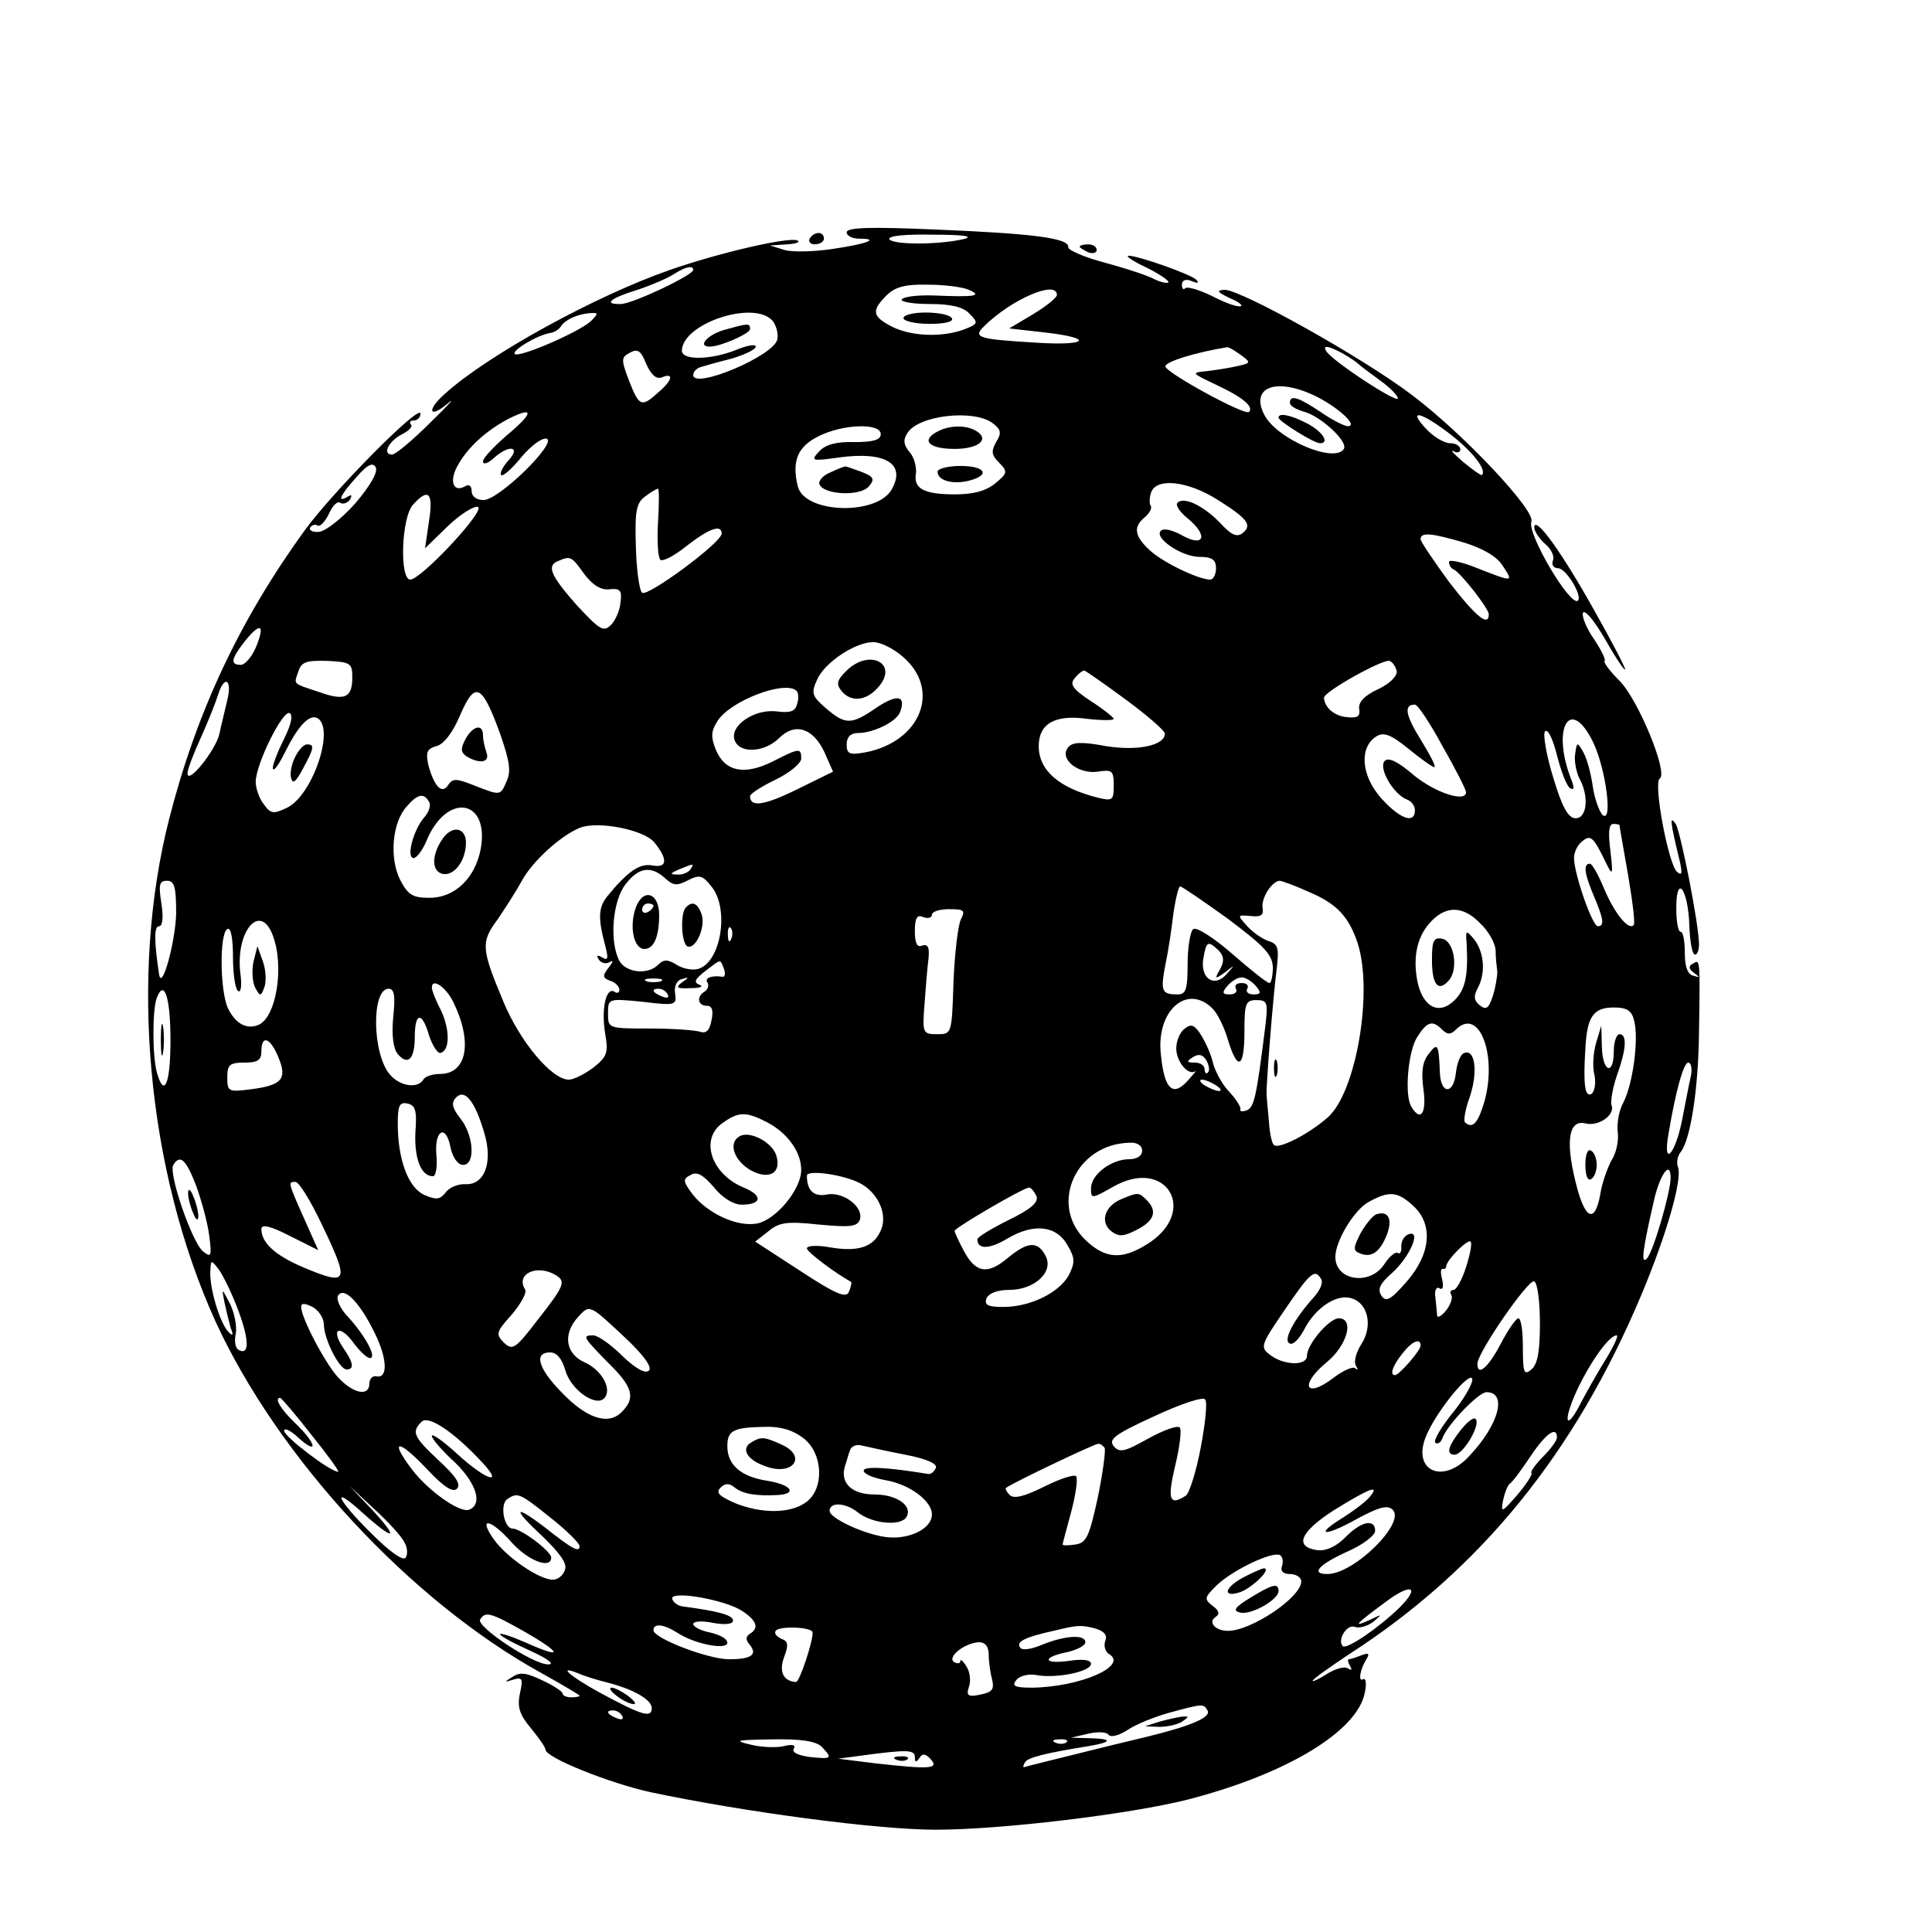 <?xml version="1.0" standalone="no"?>
<!DOCTYPE svg PUBLIC "-//W3C//DTD SVG 20010904//EN"
 "http://www.w3.org/TR/2001/REC-SVG-20010904/DTD/svg10.dtd">
<svg version="1.0" xmlns="http://www.w3.org/2000/svg"
 width="340pt" height="340pt" viewBox="0 0 340 340"
 preserveAspectRatio="xMidYMid meet">

<g transform="translate(0,340) scale(0.1,-0.1)"
fill="#000000" stroke="none">
<path d="M1490 2991 c0 -6 10 -11 22 -11 37 0 15 -9 -46 -18 -33 -5 -71 -6
-85 -2 l-26 8 30 2 c17 1 24 4 18 7 -17 6 -138 -22 -224 -52 -132 -46 -321
-150 -396 -218 -33 -29 -28 -45 5 -17 15 13 2 -2 -30 -33 -31 -31 -62 -57 -68
-57 -18 0 -6 24 18 36 12 6 19 14 15 17 -3 4 -1 7 5 7 7 0 12 6 12 12 0 19
-156 -139 -205 -207 -114 -158 -189 -318 -237 -505 -71 -277 -39 -620 81 -885
111 -242 344 -493 575 -620 36 -20 66 -38 66 -39 0 -2 -7 -3 -15 -3 -8 0 -15
3 -15 7 0 3 -16 14 -36 23 -27 13 -39 15 -52 6 -15 -9 -15 -10 1 -5 16 5 18 2
12 -24 -5 -24 -1 -37 19 -61 14 -17 26 -34 26 -38 0 -14 112 -59 185 -75 166
-35 399 -66 502 -66 114 0 340 27 443 53 175 45 300 121 312 189 3 15 2 25 -3
23 -9 -6 -6 16 5 34 7 11 5 13 -8 8 -10 -4 -20 -7 -22 -7 -3 0 -2 -5 2 -12 4
-7 3 -8 -4 -4 -6 4 -23 -1 -37 -10 -14 -9 -25 -14 -25 -12 0 3 30 24 66 48
229 148 395 352 512 630 45 107 73 205 65 226 -3 8 -1 20 5 27 17 22 31 110
32 212 2 130 2 127 -11 119 -8 -4 -7 -9 2 -16 11 -8 11 -9 -1 -5 -10 2 -15 16
-15 40 0 21 -3 37 -7 37 -5 0 -8 19 -8 42 0 62 21 33 23 -31 1 -28 5 -51 10
-51 4 0 7 8 7 18 0 34 -32 197 -41 212 -11 16 -10 5 7 -65 5 -22 4 -27 -5 -19
-15 14 -42 157 -30 164 15 10 -38 139 -71 172 -17 17 -29 33 -26 35 2 3 -7 21
-20 40 -13 19 -21 40 -18 45 4 5 21 -16 40 -49 18 -32 34 -55 34 -51 0 4 -25
52 -55 105 -57 102 -104 167 -105 145 0 -7 9 -20 19 -29 11 -9 17 -22 14 -29
-3 -8 1 -14 9 -14 14 0 43 -48 35 -57 -13 -12 -90 118 -82 139 8 19 -119 154
-209 222 -85 65 -301 186 -331 186 -15 -1 -13 -4 10 -15 17 -7 24 -14 17 -14
-7 -1 -30 8 -51 19 -21 10 -41 16 -45 13 -3 -4 -6 -1 -6 6 0 8 7 11 18 6 10
-4 13 -3 7 3 -11 10 -102 42 -119 42 -6 0 8 -10 32 -21 24 -12 41 -24 38 -26
-2 -2 -12 0 -23 5 -10 6 -49 19 -86 29 -38 10 -68 23 -67 28 2 16 -62 24 -232
31 -116 5 -158 4 -158 -5z m205 -12 c-45 -10 -123 -10 -130 0 -3 6 29 9 77 8
56 0 73 -3 53 -8z m-475 -54 c0 -9 -105 -59 -127 -60 -32 -1 -20 10 29 25 24
8 52 20 63 27 20 13 35 17 35 8z m485 -35 c25 -11 10 -13 -61 -10 -29 1 -54
-2 -57 -7 -3 -4 19 -8 49 -8 37 0 59 -5 70 -17 16 -16 16 -18 -10 -28 -39 -14
-92 -12 -126 5 -35 18 -37 28 -10 55 15 15 33 20 73 19 28 0 61 -4 72 -9z
m155 -9 c0 -5 -19 -20 -42 -34 l-42 -25 62 -7 c89 -10 77 -24 -15 -18 -101 6
-111 9 -92 28 48 48 129 83 129 56z m-820 -46 c-20 -19 -126 -65 -134 -58 -6
6 39 33 62 37 8 1 17 7 20 13 8 11 30 21 52 22 13 1 13 -1 0 -14z m320 0 c6
-8 10 -22 8 -32 -5 -29 -148 -89 -148 -63 0 6 6 12 13 14 6 2 31 9 55 15 23 7
42 16 42 21 0 5 -16 2 -35 -6 -43 -17 -95 -19 -95 -1 1 48 128 90 160 52z
m-195 -99 c22 9 18 -6 -7 -27 -29 -26 -33 -25 -51 21 -14 37 -14 41 1 49 14 8
20 4 29 -19 9 -20 18 -28 28 -24z m1019 39 c18 -13 17 -14 -5 -19 -13 -3 -37
-7 -54 -9 -30 -3 -29 -3 17 -25 45 -21 65 -38 56 -47 -7 -7 -146 69 -147 80
-2 8 53 25 109 34 3 0 13 -6 24 -14z m179 3 c12 -7 24 -15 27 -18 3 -3 20 -16
38 -29 17 -12 32 -27 32 -32 0 -10 -116 66 -126 83 -7 11 3 10 29 -4z m-44
-77 c40 -21 71 -51 53 -51 -6 0 -28 11 -48 25 -39 26 -54 31 -54 16 0 -5 10
-11 23 -15 30 -7 80 -53 72 -66 -16 -26 -118 17 -140 60 -26 50 23 67 94 31z
m-1427 -67 c-23 -20 -42 -40 -42 -46 0 -6 8 -4 18 5 27 25 50 22 27 -3 -10
-11 -16 -23 -13 -26 3 -3 19 11 36 32 17 20 36 34 44 32 19 -7 -84 -108 -111
-108 -12 0 -21 6 -21 16 0 8 -4 12 -10 9 -21 -13 -30 6 -16 33 17 33 51 64 91
85 46 23 44 10 -3 -29z m854 22 c16 -12 17 -18 7 -34 -9 -16 -8 -23 5 -36 16
-16 15 -19 -7 -37 -16 -13 -38 -19 -70 -19 -55 0 -74 10 -69 37 1 11 -3 28
-11 37 -11 13 -12 22 -4 34 19 31 115 42 149 18z m806 -20 c39 -30 65 -63 56
-72 -2 -1 -16 9 -33 23 -16 14 -24 22 -17 19 6 -4 12 -2 12 3 0 6 -8 11 -18
11 -10 0 -29 11 -42 25 -34 36 -10 31 42 -9z m-1002 0 c0 -10 -13 -14 -46 -14
-31 1 -51 -4 -62 -16 -16 -17 -14 -18 35 -11 81 11 117 -11 93 -55 -25 -48
-154 -44 -166 4 -11 45 0 70 36 88 43 22 110 24 110 4z m-924 -121 c-25 -28
-53 -50 -65 -51 -11 -1 -18 3 -15 8 3 4 9 6 13 3 5 -2 13 7 20 21 6 14 15 23
20 19 5 -3 13 0 17 6 4 8 3 9 -4 5 -20 -12 -13 3 15 34 19 22 29 27 34 18 5
-8 -9 -32 -35 -63z m1516 6 c54 -34 62 -45 45 -59 -10 -8 -20 -4 -40 18 -29
30 -64 47 -75 35 -4 -4 5 -17 19 -28 36 -30 28 -51 -11 -29 -16 9 -32 13 -37
8 -13 -12 36 -46 68 -46 22 0 29 -5 29 -20 0 -11 -5 -20 -10 -20 -21 0 -85 31
-107 52 -27 25 -29 41 -8 58 8 7 13 16 10 20 -3 5 -2 15 1 24 10 26 65 19 116
-13z m-984 -40 c-2 -33 0 -62 4 -66 4 -4 25 7 46 24 40 31 62 39 62 22 0 -16
-132 -113 -140 -104 -5 4 -10 41 -11 82 -2 62 1 76 16 87 10 8 21 14 23 14 2
0 2 -27 0 -59z m-403 2 l-7 -48 40 39 c22 21 46 36 53 34 15 -5 -100 -128
-119 -128 -19 0 -16 109 5 132 27 30 36 21 28 -29z m1822 -38 c32 -10 57 -24
67 -40 20 -30 20 -30 -44 -5 -27 11 -50 16 -50 11 0 -5 3 -11 8 -13 12 -5 62
-69 62 -79 0 -23 -23 -4 -70 57 -27 37 -50 71 -50 75 0 13 19 11 77 -6z
m-1549 -55 c15 -20 30 -29 45 -27 18 2 22 -2 19 -23 -1 -14 -9 -32 -17 -40
-13 -13 -20 -8 -60 35 -46 52 -54 70 -32 78 21 9 23 8 45 -23z m-578 -130 c-7
-16 -19 -30 -26 -30 -20 0 -17 11 8 43 27 33 35 28 18 -13z m1138 -15 c69 -58
33 -150 -65 -169 -28 -5 -33 -3 -33 14 0 13 7 20 20 20 27 0 68 20 74 37 11
29 -5 32 -41 8 -45 -31 -55 -31 -90 -1 -24 21 -26 26 -15 50 13 30 67 66 99
66 12 0 35 -11 51 -25z m-968 -37 c0 -36 -13 -42 -58 -26 -48 16 -45 13 -37
36 5 17 14 20 50 19 42 -2 45 -4 45 -29z m1838 11 c1 -9 -12 -22 -33 -32 -24
-11 -35 -23 -33 -35 2 -13 -3 -16 -22 -14 -22 2 -39 17 -40 34 0 11 103 68
115 65 6 -2 11 -10 13 -18z m-477 -50 c38 -28 69 -55 69 -60 0 -21 -48 -31
-104 -22 -42 8 -59 7 -66 -2 -17 -20 17 -48 52 -43 25 4 28 2 28 -24 0 -26 -2
-28 -27 -22 -69 17 -105 48 -105 91 0 39 28 56 85 48 26 -3 47 -3 47 0 0 2
-18 17 -40 31 -32 21 -38 30 -29 40 6 8 14 14 17 14 2 0 35 -23 73 -51z
m-1581 -1 c-4 -18 -11 -45 -14 -60 -7 -29 -56 -90 -56 -69 0 7 11 36 24 64 13
29 26 62 30 75 11 35 25 26 16 -10z m480 -59 c17 -49 20 -67 11 -85 -10 -24
-11 -24 -52 -8 -35 14 -42 15 -50 3 -11 -18 -25 -3 -35 34 -5 23 -3 29 14 34
13 3 29 24 42 55 26 60 38 55 70 -33z m522 75 c3 -3 4 -13 1 -22 -3 -14 -12
-17 -36 -14 -40 5 -84 -26 -74 -51 9 -24 53 -21 78 4 28 28 60 18 80 -25 l15
-34 -63 -31 c-59 -29 -83 -32 -83 -12 0 4 20 17 45 29 25 12 45 29 45 37 0 19
-3 19 -50 -5 -50 -25 -84 -18 -100 20 -9 22 -9 33 2 50 21 36 120 74 140 54z
m1137 -98 c23 -40 41 -76 41 -80 0 -19 -54 -1 -91 29 -28 24 -45 33 -52 26
-12 -12 15 -59 39 -68 8 -3 14 -11 14 -19 0 -25 -27 -15 -60 22 -35 40 -38 89
-8 108 13 8 25 4 57 -22 22 -18 42 -32 45 -32 4 0 -7 21 -23 47 -28 45 -31 63
-11 63 5 0 27 -33 49 -74z m-2039 14 c-11 -22 -20 -45 -20 -52 1 -7 10 5 21
27 24 49 44 69 58 61 31 -19 -10 -138 -55 -158 -23 -11 -28 -10 -40 7 -8 10
-14 28 -14 39 0 31 48 128 60 121 6 -4 2 -21 -10 -45z m2304 -7 c22 -46 35
-144 16 -127 -6 7 -14 29 -17 50 -3 22 -10 48 -16 59 -11 20 -12 20 -15 -2 -2
-12 2 -31 7 -42 18 -32 14 -71 -6 -71 -13 0 -24 19 -40 73 -12 39 -18 76 -14
80 5 5 14 -14 21 -42 7 -28 17 -54 23 -58 7 -4 8 0 3 13 -37 92 -3 152 38 67z
m-2049 -104 c4 -5 0 -18 -8 -27 -19 -21 -33 -72 -19 -72 5 0 15 13 22 29 35
87 112 76 96 -13 -10 -52 -46 -86 -90 -86 -30 0 -38 5 -52 32 -19 38 -14 101
12 129 19 22 30 24 39 8z m397 -72 c24 -30 22 -45 -4 -40 -22 4 -43 -10 -79
-54 -16 -20 -17 -38 -4 -87 6 -23 5 -27 -5 -21 -9 5 -11 4 -6 -4 4 -6 13 -8
19 -4 7 4 6 0 -2 -10 -11 -14 -11 -18 3 -23 9 -3 16 -10 16 -16 0 -5 -4 -7 -9
-3 -15 8 -23 -32 -16 -74 6 -34 3 -41 -21 -60 -15 -11 -34 -21 -43 -21 -30 0
-86 67 -115 137 -39 93 -40 105 -11 144 13 19 33 50 44 70 18 33 67 78 101 92
31 13 114 -3 132 -26z m1698 31 c0 -2 7 -41 15 -87 8 -47 13 -87 10 -89 -9
-10 -34 21 -52 64 -10 24 -21 44 -25 44 -12 0 -10 -17 7 -57 17 -40 19 -53 7
-53 -10 0 -42 93 -42 120 0 10 6 23 14 29 15 13 20 9 43 -39 11 -22 12 -20 7
23 -4 31 -3 47 5 47 6 0 11 -1 11 -2z m-1635 -78 c-3 -5 -14 -10 -23 -9 -14 0
-13 2 3 9 27 11 27 11 20 0z m-44 -16 c14 -13 21 -13 40 -3 20 10 25 9 41 -11
32 -39 17 -133 -23 -145 -10 -3 -27 0 -38 7 -16 10 -23 10 -33 0 -18 -18 -56
-14 -68 7 -18 34 -12 106 11 135 23 30 45 33 70 10z m-861 -61 c-1 -49 -25
-138 -30 -108 -9 60 -9 85 0 85 6 0 8 15 4 40 -5 33 -4 40 10 40 13 0 16 -11
16 -57z m1992 38 c50 -21 71 -43 87 -90 28 -85 -2 -264 -53 -308 -33 -29 -86
-56 -94 -48 -4 3 -8 23 -9 43 -2 20 -4 42 -4 47 -1 13 11 168 18 222 4 35 2
42 -15 47 -11 4 -27 15 -37 26 -18 20 -18 20 6 18 18 -2 23 1 21 14 -3 17 16
47 30 48 3 0 26 -8 50 -19z m-141 -48 c64 -48 78 -63 79 -85 0 -16 -3 -28 -6
-28 -4 0 -33 23 -65 51 -32 28 -63 48 -69 44 -5 -3 -10 -31 -10 -61 0 -46 -3
-54 -18 -54 -28 0 -30 6 -21 53 5 23 11 63 14 90 4 26 9 47 12 47 3 0 41 -26
84 -57z m-470 -1 c-5 -10 -11 -60 -13 -110 -3 -92 -3 -92 -29 -92 -25 0 -26 2
-22 53 2 28 5 65 7 80 2 20 -1 26 -11 23 -9 -4 -13 4 -13 25 0 24 4 30 15 25
8 -3 15 -1 15 4 0 6 14 10 30 10 27 0 29 -2 21 -18z m914 -7 c14 -13 26 -34
27 -47 0 -13 2 -30 3 -38 0 -8 -3 -28 -8 -43 -7 -22 -12 -25 -23 -16 -10 8
-11 16 -4 29 15 27 12 63 -5 86 -15 18 -16 18 -14 -6 3 -57 -2 -81 -21 -100
-28 -28 -57 -12 -66 35 -8 44 1 80 26 105 27 27 56 25 85 -5z m-2125 -21 c21
-55 6 -146 -26 -158 -21 -8 -40 3 -53 30 -14 31 -15 131 -1 139 6 4 10 -15 10
-49 0 -30 4 -57 9 -60 5 -4 7 10 4 31 -9 74 35 126 57 67z m807 -6 c-3 -8 -6
-5 -6 6 -1 11 2 17 5 13 3 -3 4 -12 1 -19z m858 -21 c9 -10 10 -18 2 -33 -10
-17 -9 -18 9 -5 18 14 18 14 2 -4 -22 -24 -47 -6 -40 30 5 29 8 30 27 12z
m-871 -32 c3 -8 2 -14 -2 -14 -19 3 -33 -2 -27 -10 3 -5 1 -12 -5 -16 -15 -9
-12 -25 4 -25 9 0 12 -8 8 -26 -3 -17 -9 -23 -19 -20 -8 3 -48 6 -89 6 -73 0
-74 0 -74 26 0 27 0 27 61 21 58 -7 60 -6 57 15 -2 12 3 23 12 25 13 4 13 3 0
-6 -12 -9 -9 -11 15 -10 17 0 24 3 16 6 -11 4 -8 10 10 24 29 22 26 22 33 4z
m-111 -22 c-7 -2 -19 -2 -25 0 -7 3 -2 5 12 5 14 0 19 -2 13 -5z m1047 -8 c10
-12 9 -15 -4 -15 -10 0 -14 5 -11 10 3 6 -1 10 -10 10 -9 0 -13 -4 -10 -10 3
-5 -1 -10 -11 -10 -13 0 -14 3 -4 15 7 8 18 15 25 15 7 0 18 -7 25 -15z
m-1412 -29 c34 -70 24 -126 -24 -126 -12 0 -26 -4 -29 -10 -10 -16 -40 -12
-58 8 -32 35 -34 152 -3 152 10 0 12 -13 8 -50 -3 -32 0 -55 8 -65 18 -21 30
-9 30 31 0 43 13 44 25 2 6 -18 15 -32 20 -31 17 4 17 41 1 75 -9 17 -16 35
-16 40 0 18 25 1 38 -26z m-498 -67 c0 -76 -11 -103 -24 -56 -8 29 -8 111 0
131 13 34 24 1 24 -75z m875 81 c3 -6 -1 -7 -9 -4 -18 7 -21 14 -7 14 6 0 13
-4 16 -10z m959 -25 c9 -9 21 -34 27 -55 17 -56 29 -50 29 15 0 49 2 55 21 55
20 0 21 -4 15 -52 -15 -119 -19 -137 -32 -142 -8 -3 -13 -2 -11 2 1 4 -8 18
-20 31 -12 12 -24 35 -28 49 -3 15 -13 37 -21 50 -12 19 -18 21 -30 11 -8 -6
-14 -22 -14 -34 0 -23 21 -49 34 -40 3 3 -3 -5 -14 -17 -26 -29 -41 -15 -47
46 -9 77 46 126 91 81z m742 -22 c8 -32 -2 -109 -19 -143 -8 -14 -12 -38 -10
-53 2 -15 -3 -37 -11 -49 -7 -13 -17 -40 -20 -61 -10 -53 -28 -42 -44 26 -17
70 -11 107 18 100 23 -6 53 15 46 32 -2 7 2 30 9 51 17 47 19 74 5 74 -5 0
-10 -13 -10 -30 0 -44 -20 -37 -21 8 l-1 37 -9 -30 c-5 -16 -7 -42 -3 -57 3
-14 0 -29 -5 -33 -12 -7 -15 17 -11 80 3 56 14 72 50 72 24 0 32 -6 36 -24z
m-338 -15 c9 -9 15 -9 24 0 43 43 76 -53 47 -137 -10 -30 -19 -37 -31 -26 -3
3 1 24 9 46 14 43 9 83 -10 76 -7 -2 -13 -18 -15 -36 -4 -37 -26 -37 -28 0 -2
53 -4 55 -20 34 -11 -14 -13 -32 -9 -62 6 -42 -5 -58 -21 -31 -13 20 -6 98 10
123 18 28 27 30 44 13z m-2048 -49 c16 -38 6 -49 -49 -56 -39 -5 -41 -4 -41
21 0 22 4 26 30 26 23 0 30 4 30 20 0 30 16 24 30 -11z m1636 -26 c-3 -4 -6
-1 -6 5 0 7 -8 12 -17 12 -15 0 -16 2 -3 10 10 6 17 4 23 -6 5 -9 6 -18 3 -21z
m850 -5 c-3 -13 -10 -49 -16 -80 -12 -60 -34 -83 -24 -25 13 78 27 127 35 127
5 0 7 -10 5 -22z m-836 -18 c8 -5 11 -10 5 -10 -5 0 -17 5 -25 10 -8 5 -10 10
-5 10 6 0 17 -5 25 -10z m-1288 -83 c16 -52 1 -92 -32 -91 -14 1 -30 -6 -36
-15 -10 -12 -16 -13 -37 -4 -29 13 -47 63 -47 126 0 31 3 38 17 35 14 -3 17
-12 14 -51 -2 -46 10 -77 31 -77 5 0 8 17 6 37 -4 45 17 56 25 13 4 -18 13
-30 22 -30 22 0 19 52 -5 82 -15 19 -16 28 -7 37 15 15 33 -7 49 -62z m498 18
c36 -19 60 -52 60 -84 0 -34 -44 -87 -77 -94 -35 -7 -87 17 -114 51 -17 23
-18 27 -4 34 11 7 22 1 41 -21 15 -19 35 -31 49 -31 36 0 38 16 4 30 -58 24
-78 86 -37 114 28 20 41 20 78 1z m660 -50 c0 -9 -9 -15 -23 -15 -31 0 -67
-27 -67 -51 0 -19 1 -19 38 2 95 55 153 -44 60 -101 -45 -28 -74 -25 -109 9
-63 63 -15 168 79 170 13 1 22 -5 22 -14z m-1665 -61 c9 -25 20 -64 23 -87 5
-38 4 -41 -11 -29 -19 16 -61 137 -52 152 12 19 22 10 40 -36z m1168 4 c31
-16 49 -53 38 -81 -12 -31 -39 -41 -91 -32 -22 4 -40 3 -40 -2 0 -6 49 -43 78
-59 1 0 0 -8 -4 -17 -4 -12 -21 -6 -85 36 l-80 52 23 18 c19 16 33 18 89 12
54 -5 67 -4 72 8 8 22 -28 50 -57 45 -24 -5 -36 7 -36 33 0 11 64 2 93 -13z
m1427 9 c0 -25 -31 -132 -42 -142 -11 -11 -7 17 14 108 11 43 28 65 28 34z
m-2375 -79 c51 -106 49 -112 -32 -78 -49 21 -73 43 -73 67 0 9 15 6 50 -12
l50 -25 -25 56 c-29 65 -28 64 -15 64 6 0 26 -32 45 -72z m1259 47 c4 -11 -10
-23 -49 -42 -30 -15 -55 -30 -55 -34 0 -18 21 -18 54 2 46 27 86 22 105 -13
13 -22 13 -30 2 -52 -17 -31 -68 -56 -115 -56 -27 0 -34 3 -30 15 4 9 19 15
40 15 45 0 79 32 64 60 -14 27 -32 25 -68 -5 -35 -29 -56 -25 -77 16 -8 15
-15 30 -15 33 0 5 121 76 131 76 4 0 9 -7 13 -15z m663 -17 c36 -33 31 -85
-12 -134 -28 -32 -36 -36 -44 -24 -7 11 -3 21 19 40 31 28 52 76 29 68 -8 -3
-13 -12 -13 -21 1 -9 -2 -15 -6 -12 -4 3 -15 -6 -24 -20 -25 -38 -86 -29 -86
13 0 28 33 83 59 97 36 20 51 18 78 -7z m93 -108 c-7 -22 -17 -40 -22 -40 -5
0 -7 -4 -4 -9 3 -4 -1 -17 -9 -27 -8 -10 -15 -14 -16 -9 0 6 -2 20 -3 32 -2
12 2 19 7 16 6 -4 8 2 5 15 -3 12 -3 20 1 19 3 -1 6 1 6 4 0 11 38 49 43 44 3
-3 -1 -23 -8 -45z m-2160 -78 c19 -51 19 -79 -1 -67 -5 4 -7 16 -4 28 2 12 -2
36 -10 52 -15 29 -15 29 -10 3 3 -14 8 -34 11 -45 5 -12 4 -15 -3 -8 -15 14
-33 73 -33 104 1 25 1 25 15 7 8 -11 24 -44 35 -74z m558 64 c18 -11 16 -18
-32 -79 -39 -51 -44 -54 -59 -40 -15 15 -14 19 14 50 16 19 27 39 23 44 -17
27 21 45 54 25z m1347 -7 c4 -6 -2 -20 -13 -32 -35 -39 -54 -75 -43 -81 6 -4
17 7 26 24 20 39 58 64 84 55 29 -9 37 -49 17 -80 -9 -14 -14 -31 -10 -38 4
-7 4 -9 -1 -5 -4 4 -22 -4 -40 -18 -48 -36 -58 -11 -11 28 37 30 50 78 22 78
-17 0 -56 -46 -56 -66 0 -18 -40 -17 -64 1 -19 14 -18 17 25 80 45 66 53 73
64 54z m385 -78 c0 -49 -4 -72 -15 -81 -13 -11 -15 -6 -15 39 0 28 -3 51 -8
51 -4 0 -18 -20 -31 -45 -22 -42 -41 -58 -41 -35 0 20 91 151 100 145 6 -3 10
-37 10 -74z m-2051 -16 c23 -46 24 -82 3 -77 -7 1 -12 -5 -12 -13 0 -23 -28
-18 -55 11 -23 25 -65 105 -65 124 0 7 6 7 20 0 11 -6 20 -20 20 -31 0 -25 27
-79 40 -79 14 0 12 12 -6 38 -23 34 -6 42 18 9 11 -15 24 -27 29 -27 13 0 -8
39 -38 72 -14 14 -22 32 -18 38 10 16 37 -10 64 -65z m441 -9 c33 -31 48 -52
42 -58 -6 -6 -23 3 -47 26 -20 20 -43 36 -51 36 -20 0 -18 -3 26 -48 44 -43
49 -62 24 -87 -24 -24 -62 -11 -106 35 -41 42 -49 70 -20 70 12 0 21 -11 27
-32 10 -34 53 -64 68 -49 15 15 -3 49 -33 63 -35 15 -40 50 -13 80 21 23 20
23 83 -36z m1726 -38 c-15 -24 -34 -58 -43 -75 -27 -54 -34 -37 -8 20 24 51
57 97 70 97 4 0 -5 -19 -19 -42z m-326 24 c0 -9 -38 -52 -45 -52 -10 0 -4 17
13 38 17 22 32 28 32 14z m60 -114 c-23 -28 -38 -53 -34 -57 4 -3 9 0 12 7 8
24 64 82 78 82 37 0 22 -57 -30 -112 -46 -51 -101 -27 -77 33 15 39 71 110 81
104 5 -3 -8 -29 -30 -57z m-447 -66 c-8 -42 -20 -80 -26 -84 -29 -19 -33 -7
-19 52 8 33 12 64 8 68 -4 4 -29 -5 -56 -20 -41 -23 -50 -25 -60 -13 -10 12 2
21 72 53 45 21 86 35 89 29 4 -5 0 -43 -8 -85z m-1565 23 c29 -36 50 -65 47
-65 -14 0 -95 62 -95 72 0 6 11 1 25 -12 14 -13 25 -19 25 -14 0 6 -13 23 -30
39 -26 25 -38 45 -27 45 2 0 27 -29 55 -65z m301 -49 c39 -42 5 -30 -44 15
-25 23 -45 37 -45 32 0 -5 18 -26 41 -47 38 -37 49 -74 24 -83 -17 -5 -71 33
-100 71 -41 54 -24 54 26 1 30 -32 46 -42 53 -35 8 8 -2 22 -32 50 -45 42 -48
50 -30 68 12 12 57 -18 107 -72z m565 43 c35 -27 37 -90 4 -113 -28 -20 -78
-20 -125 -1 -27 12 -34 18 -25 27 8 8 15 8 24 1 14 -12 38 -16 76 -14 36 2 25
18 -17 25 -47 7 -71 28 -71 61 0 28 11 33 66 34 28 1 50 -6 68 -20z m1326 1
c0 -5 -11 -20 -24 -33 -14 -14 -23 -27 -21 -29 3 -2 -9 -20 -25 -39 -27 -31
-29 -32 -25 -10 3 14 8 27 12 30 5 3 21 25 37 49 27 40 46 53 46 32z m-1147
-30 c37 -7 57 -16 54 -23 -3 -7 -8 -11 -13 -11 -73 12 -114 14 -114 6 0 -6 17
-13 39 -17 41 -7 81 -36 81 -60 0 -27 -45 -47 -87 -39 -39 7 -93 33 -93 45 0
16 27 15 49 -2 26 -21 76 -25 86 -9 12 20 -17 40 -56 40 -40 0 -61 20 -52 50
3 8 6 21 9 28 2 7 12 11 21 8 10 -2 44 -10 76 -16z m351 12 c2 -4 -3 -44 -12
-87 -15 -69 -20 -80 -39 -83 -13 -2 -23 -2 -23 0 0 2 7 27 15 57 8 30 12 58 9
63 -3 4 -28 -4 -56 -18 -36 -18 -54 -22 -61 -15 -6 6 -9 12 -6 13 14 10 155
77 161 77 4 1 9 -3 12 -7z m-1233 -165 c6 -9 7 -22 3 -28 -4 -7 -28 10 -60 42
-63 62 -73 89 -14 35 55 -49 63 -45 15 7 l-40 42 43 -40 c24 -22 48 -48 53
-58z m1699 78 c-7 -8 -28 -24 -47 -36 -52 -32 -32 -34 25 -2 39 21 54 25 63
16 23 -23 -68 -113 -115 -113 -30 0 -16 16 34 39 28 12 50 29 50 37 0 22 -25
17 -53 -12 -16 -16 -34 -24 -49 -22 -41 6 -30 32 29 70 63 39 83 47 63 23z
m-1441 -36 c28 -22 51 -45 51 -50 0 -12 -13 -5 -61 33 -55 42 -58 34 -5 -15
32 -31 45 -49 40 -60 -3 -10 -13 -17 -21 -17 -24 0 -81 39 -104 71 -29 41 -5
36 32 -6 29 -32 69 -47 69 -26 0 11 -53 51 -68 51 -15 0 -23 43 -9 52 18 12
21 11 76 -33z m1287 -85 c-3 -9 2 -14 14 -14 11 0 20 -6 20 -13 0 -28 -88 -87
-129 -87 -23 0 -36 16 -21 25 7 5 5 11 -6 19 -15 12 -15 14 7 36 28 27 99 61
112 53 4 -3 6 -11 3 -19z m207 -73 c-38 -37 -93 -74 -100 -68 -10 11 7 39 21
34 8 -3 22 1 33 9 16 14 16 14 -7 3 -31 -14 -24 -7 26 30 47 36 65 30 27 -8z
m-1157 -6 c26 -17 30 -30 14 -40 -8 -5 -8 -11 -1 -19 15 -18 3 -26 -36 -26
-37 0 -133 37 -133 51 0 13 18 11 43 -5 31 -20 87 -30 87 -17 0 7 -13 14 -30
18 -16 3 -30 10 -30 15 0 5 16 6 35 2 22 -4 35 -2 35 4 0 10 -28 17 -89 25 -8
1 -16 7 -18 13 -5 16 93 -1 123 -21z m-382 -37 c66 -38 67 -48 2 -19 -25 11
-46 18 -46 15 0 -3 24 -16 53 -29 31 -14 44 -24 32 -24 -26 -1 -128 67 -120
79 9 15 19 12 79 -22z m506 -1 c1 -15 -23 -87 -29 -87 -22 1 -31 18 -21 44 8
21 7 28 -5 32 -8 4 -13 9 -10 14 6 9 65 7 65 -3z m498 7 c16 -5 21 -12 17 -22
-3 -8 0 -19 7 -23 34 -21 -52 -58 -136 -59 -31 0 -36 3 -27 14 6 7 22 11 36 8
34 -6 95 6 95 20 0 7 -15 9 -40 5 -46 -6 -46 7 0 16 16 4 30 11 30 17 0 14
-35 12 -75 -4 -21 -9 -37 -11 -40 -5 -7 10 9 18 59 29 42 10 47 11 74 4z
m-188 -46 c0 -13 3 -33 6 -44 4 -17 0 -22 -20 -26 -22 -5 -26 -2 -21 13 4 10
2 27 -4 36 -6 10 -11 14 -11 10 0 -5 -5 -5 -11 -2 -13 9 19 34 44 35 11 0 17
-8 17 -22z m-675 -48 c49 -12 82 -31 82 -46 0 -18 -17 -13 -91 27 -53 29 -77
50 -38 34 9 -4 31 -11 47 -15z m1060 -50 c7 -12 -28 -27 -105 -46 -30 -7 -91
-22 -135 -33 -44 -11 -81 -20 -83 -21 -2 0 -1 4 2 9 5 8 36 16 111 28 42 7 44
13 4 14 l-34 1 30 7 c17 4 33 3 36 -2 4 -5 19 -1 34 9 15 10 48 23 73 30 59
16 60 16 67 4z m-1030 -10 c3 -6 -1 -7 -9 -4 -18 7 -21 14 -7 14 6 0 13 -4 16
-10z m351 -54 c20 -21 18 -22 -21 -18 -21 3 -32 8 -28 15 4 6 -3 8 -18 4 -13
-3 -40 -2 -59 3 -30 7 -24 8 38 9 51 1 78 -3 88 -13z m431 8 c-3 -3 -12 -4
-19 -1 -8 3 -5 6 6 6 11 1 17 -2 13 -5z m-267 -26 c0 -10 2 -10 8 -2 5 9 11 8
20 -2 15 -17 -1 -18 -99 -7 l-64 8 45 6 c75 10 90 10 90 -3z"/>
<path d="M1590 2840 c0 -5 21 -10 46 -10 27 0 43 4 39 10 -3 6 -24 10 -46 10
-21 0 -39 -4 -39 -10z"/>
<path d="M1273 2819 c-29 -9 -46 -29 -24 -29 19 0 71 23 71 31 0 11 -4 10 -47
-2z"/>
<path d="M2250 2665 c0 -6 62 -45 73 -45 18 0 4 21 -23 35 -29 15 -50 19 -50
10z"/>
<path d="M1647 2639 c-26 -15 -11 -29 33 -29 41 0 62 16 39 31 -19 12 -50 11
-72 -2z"/>
<path d="M1650 2570 c0 -16 27 -23 55 -16 39 10 29 26 -15 26 -22 0 -40 -5
-40 -10z"/>
<path d="M1462 2569 c-13 -5 -22 -15 -20 -21 7 -19 72 -22 87 -4 11 13 9 17
-14 26 -14 5 -27 10 -28 9 -1 0 -13 -4 -25 -10z"/>
<path d="M1489 2219 c-16 -16 -18 -23 -8 -35 16 -20 43 -18 64 6 38 42 -15 70
-56 29z"/>
<path d="M819 2099 c-9 -17 -8 -23 2 -30 23 -14 42 -11 35 7 -3 9 -6 22 -6 30
0 21 -18 17 -31 -7z"/>
<path d="M520 2069 c-6 -11 -10 -28 -8 -37 3 -13 8 -9 21 15 20 37 21 43 7 43
-5 0 -14 -9 -20 -21z"/>
<path d="M782 1928 c-21 -27 -24 -58 -6 -65 21 -8 44 21 44 54 0 25 -21 31
-38 11z"/>
<path d="M1119 1803 c-12 -33 -4 -73 15 -73 17 0 26 22 26 60 0 39 -28 48 -41
13z m31 3 c0 -3 -4 -8 -10 -11 -5 -3 -10 -1 -10 4 0 6 5 11 10 11 6 0 10 -2
10 -4z"/>
<path d="M1207 1803 c-10 -10 -8 -61 2 -68 14 -8 33 32 26 55 -7 21 -17 25
-28 13z"/>
<path d="M2242 1520 c0 -14 2 -19 5 -12 2 6 2 18 0 25 -3 6 -5 1 -5 -13z"/>
<path d="M2520 1711 c0 -44 11 -58 30 -36 17 20 9 69 -12 73 -15 3 -18 -4 -18
-37z"/>
<path d="M446 1707 c-3 -15 -2 -35 3 -45 9 -16 10 -16 16 0 4 10 3 30 -2 45
l-10 28 -7 -28z"/>
<path d="M283 1570 c0 -25 2 -35 4 -22 2 12 2 32 0 45 -2 12 -4 2 -4 -23z"/>
<path d="M2790 1350 c0 -18 4 -29 10 -25 6 3 10 15 10 25 0 10 -4 22 -10 25
-6 4 -10 -7 -10 -25z"/>
<path d="M1301 1400 c-20 -12 -9 -43 21 -60 32 -17 54 -4 44 27 -8 24 -48 44
-65 33z"/>
<path d="M1974 1290 c-30 -12 -39 -41 -18 -57 13 -10 22 -9 45 3 31 16 36 33
17 52 -14 14 -15 14 -44 2z"/>
<path d="M331 1300 c0 -8 4 -24 9 -35 5 -13 9 -14 9 -5 0 8 -4 24 -9 35 -5 13
-9 14 -9 5z"/>
<path d="M2422 1263 c-7 -3 -19 -18 -28 -34 -13 -26 -13 -30 0 -35 20 -8 35 3
47 34 10 27 2 42 -19 35z"/>
<path d="M2572 885 c-24 -30 -28 -45 -12 -45 14 0 43 47 38 61 -2 7 -13 0 -26
-16z"/>
<path d="M1321 861 c-17 -11 -6 -30 25 -41 49 -19 76 17 29 38 -31 14 -36 14
-54 3z"/>
<path d="M2188 624 c-32 -17 -37 -35 -9 -27 21 5 61 43 45 43 -5 -1 -21 -8
-36 -16z"/>
<path d="M2200 588 c-28 -17 -31 -23 -17 -26 20 -4 67 23 67 38 0 15 -11 12
-50 -12z"/>
<path d="M1086 415 c10 -8 24 -14 29 -14 6 0 1 6 -9 14 -11 8 -24 15 -30 15
-5 0 -1 -7 10 -15z"/>
<path d="M2040 370 l-25 -8 25 -1 c14 0 32 4 40 9 13 9 13 10 0 9 -8 -1 -26
-5 -40 -9z"/>
<path d="M1578 303 c7 -3 16 -2 19 1 4 3 -2 6 -13 5 -11 0 -14 -3 -6 -6z"/>
<path d="M1425 2980 c-3 -5 1 -10 9 -10 9 0 16 5 16 10 0 6 -4 10 -9 10 -6 0
-13 -4 -16 -10z"/>
<path d="M1900 2966 c0 -2 7 -6 15 -10 8 -3 15 -1 15 4 0 6 -7 10 -15 10 -8 0
-15 -2 -15 -4z"/>
</g>
</svg>
